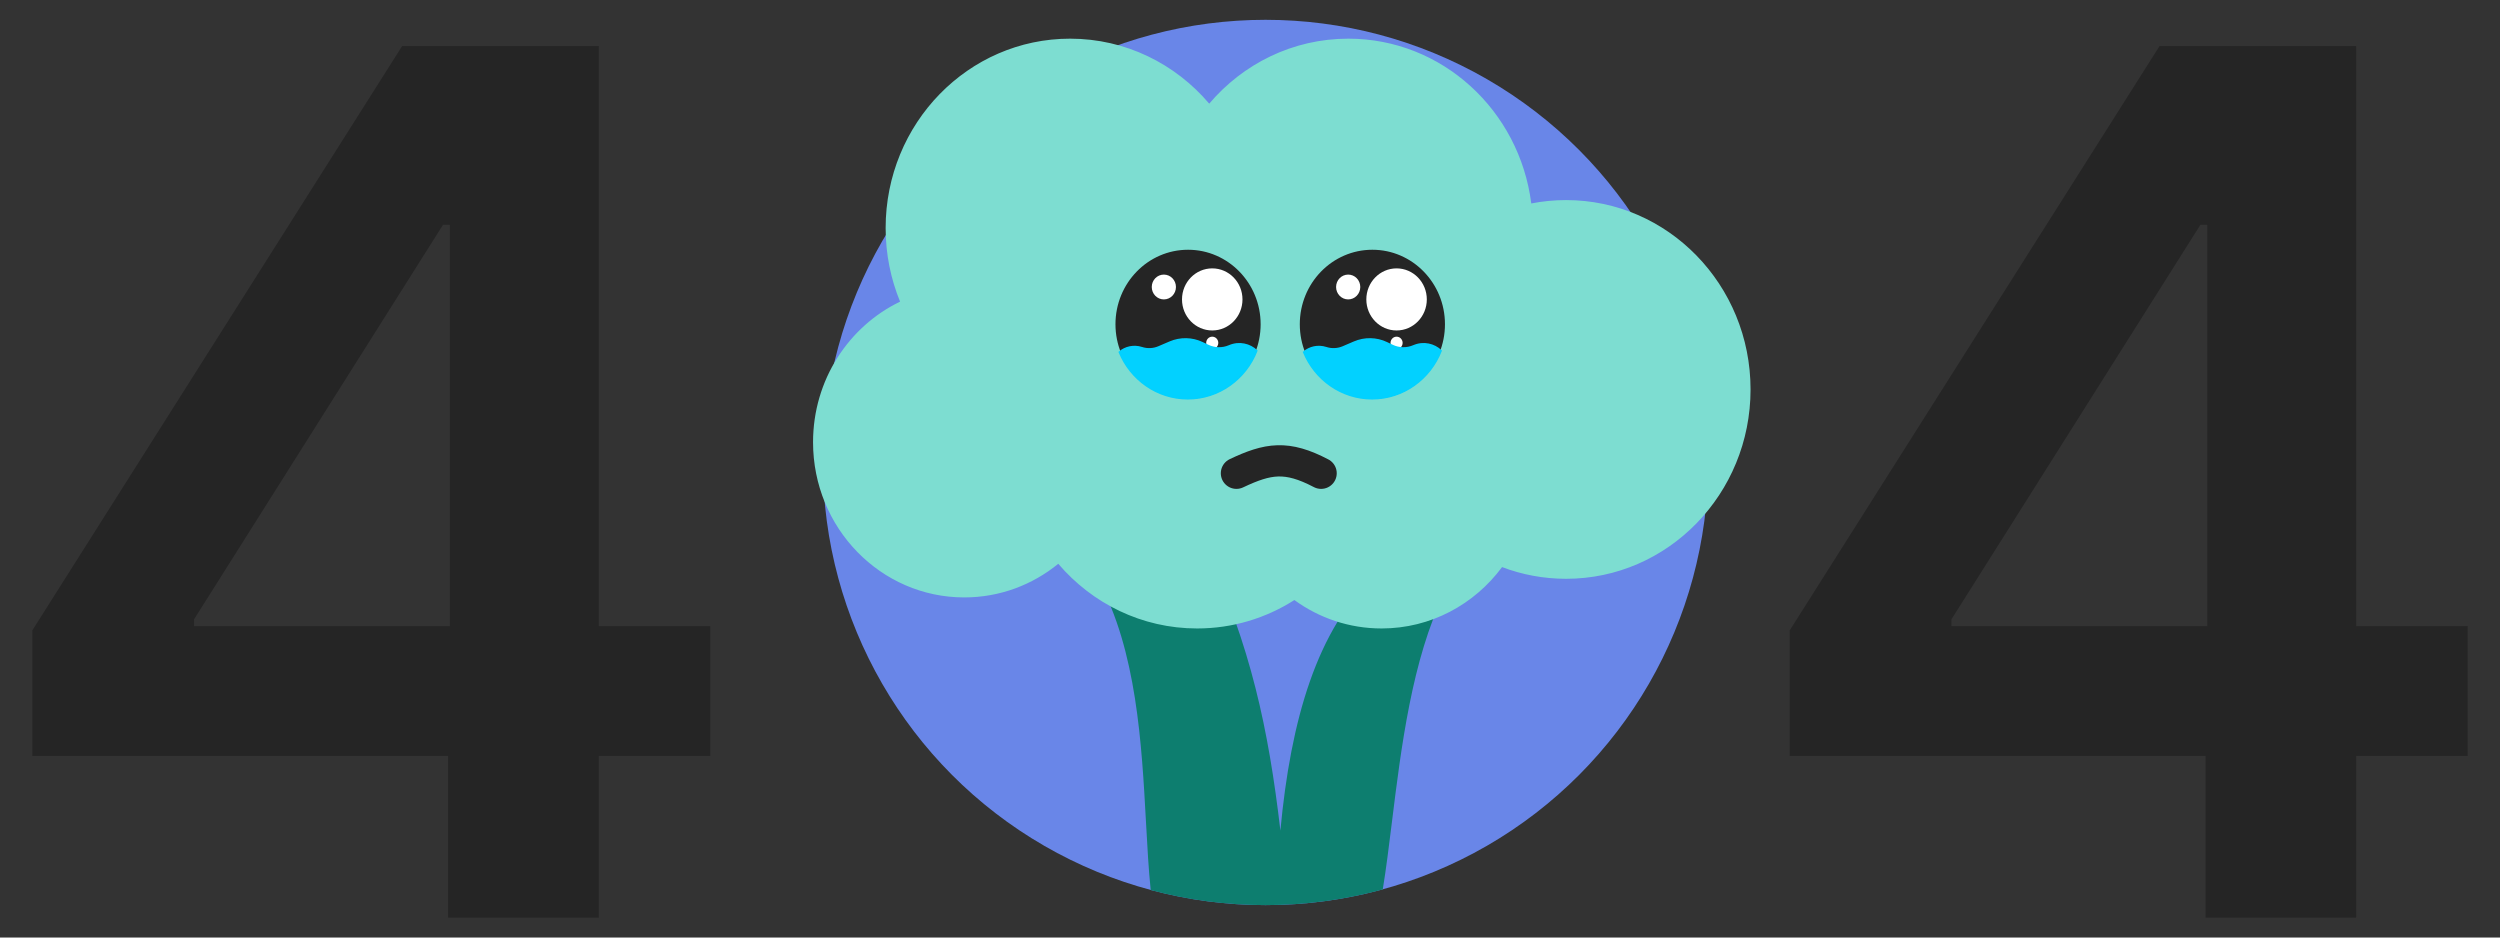 <?xml version="1.0" encoding="UTF-8" standalone="no"?>
<!-- Created with Keyshape -->
<svg xmlns="http://www.w3.org/2000/svg" shape-rendering="geometricPrecision" text-rendering="geometricPrecision" viewBox="0 0 800 300" style="white-space: pre;">
    <rect x="0" y="0" width="800" height="300" fill="#333333" stroke="none"/>
    <style>
@keyframes a0_t { 0% { transform: translate(30.968px,15.893px) scale(1,1) translate(-377.918px,-90.458px); } 5% { transform: translate(30.968px,15.893px) scale(1.05,1.05) translate(-377.918px,-90.458px); } 10% { transform: translate(30.968px,15.893px) scale(1,1) translate(-377.918px,-90.458px); } 100% { transform: translate(30.968px,15.893px) scale(1,1) translate(-377.918px,-90.458px); } }
@keyframes a1_t { 0% { transform: translate(15.484px,11.92px) scale(1,1) translate(-362.434px,-86.485px); } 5% { transform: translate(15.484px,11.92px) scale(1.05,1.05) translate(-362.434px,-86.485px); } 10% { transform: translate(15.484px,11.92px) scale(1,1) translate(-362.434px,-86.485px); } 100% { transform: translate(15.484px,11.92px) scale(1,1) translate(-362.434px,-86.485px); } }
@keyframes a2_t { 0% { transform: translate(30.968px,29.801px) scale(1,1) translate(-377.918px,-104.365px); } 5% { transform: translate(30.968px,29.801px) scale(1.1,1.1) translate(-377.918px,-104.365px); } 10% { transform: translate(30.968px,29.801px) scale(1,1) translate(-377.918px,-104.365px); } 100% { transform: translate(30.968px,29.801px) scale(1,1) translate(-377.918px,-104.365px); } }
@keyframes a3_d { 0% { d: path('M44.894,4.139C41.393,13.133,32.827,19.488,22.816,19.488C12.965,19.488,4.514,13.336,0.91,4.571C2.803,2.984,5.457,2.296,8.143,3.164C9.896,3.73,11.794,3.642,13.487,2.917L17.101,1.368C20.436,-0.062,24.225,0.015,27.5,1.578C30.774,3.141,29.321,2.447,29.321,2.447C31.445,3.461,33.902,3.508,36.063,2.578C39.289,1.189,42.663,2.041,44.894,4.139Z'); } 5% { d: path('M44.894,4.139C41.393,13.133,32.827,19.488,22.816,19.488C12.965,19.488,4.514,13.336,0.91,4.571C2.803,2.984,5.457,1.296,8.143,2.164C9.896,2.73,11.794,4.642,13.487,3.917L17.101,2.368C20.436,0.938,24.225,1.015,27.5,2.578C30.774,4.141,29.321,3.447,29.321,3.447C31.445,4.461,33.902,2.508,36.063,1.578C39.289,0.189,42.663,2.041,44.894,4.139Z'); } 10% { d: path('M44.894,4.139C41.393,13.133,32.827,19.488,22.816,19.488C12.965,19.488,4.514,13.336,0.91,4.571C2.803,2.984,5.457,2.296,8.143,3.164C9.896,3.73,11.794,3.642,13.487,2.917L17.101,1.368C20.436,-0.062,24.225,0.015,27.5,1.578C30.774,3.141,29.321,2.447,29.321,2.447C31.445,3.461,33.902,3.508,36.063,2.578C39.289,1.189,42.663,2.041,44.894,4.139Z'); } 100% { d: path('M44.894,4.139C41.393,13.133,32.827,19.488,22.816,19.488C12.965,19.488,4.514,13.336,0.91,4.571C2.803,2.984,5.457,2.296,8.143,3.164C9.896,3.73,11.794,3.642,13.487,2.917L17.101,1.368C20.436,-0.062,24.225,0.015,27.5,1.578C30.774,3.141,29.321,2.447,29.321,2.447C31.445,3.461,33.902,3.508,36.063,2.578C39.289,1.189,42.663,2.041,44.894,4.139Z'); } }
@keyframes a4_t { 0% { transform: translate(30.968px,15.893px) scale(1,1) translate(-377.918px,-90.458px); } 5% { transform: translate(30.968px,15.893px) scale(1.05,1.05) translate(-377.918px,-90.458px); } 10% { transform: translate(30.968px,15.893px) scale(1,1) translate(-377.918px,-90.458px); animation-timing-function: steps(1); } 10.05% { transform: translate(30.968px,15.893px) scale(1,1) translate(-377.918px,-90.458px); } 15% { transform: translate(30.968px,15.893px) scale(1.05,1.05) translate(-377.918px,-90.458px); } 20% { transform: translate(30.968px,15.893px) scale(1,1) translate(-377.918px,-90.458px); animation-timing-function: steps(1); } 20.05% { transform: translate(30.968px,15.893px) scale(1,1) translate(-377.918px,-90.458px); } 25% { transform: translate(30.968px,15.893px) scale(1.05,1.05) translate(-377.918px,-90.458px); } 30% { transform: translate(30.968px,15.893px) scale(1,1) translate(-377.918px,-90.458px); animation-timing-function: steps(1); } 30.05% { transform: translate(30.968px,15.893px) scale(1,1) translate(-377.918px,-90.458px); } 35% { transform: translate(30.968px,15.893px) scale(1.05,1.05) translate(-377.918px,-90.458px); } 40% { transform: translate(30.968px,15.893px) scale(1,1) translate(-377.918px,-90.458px); animation-timing-function: steps(1); } 40.05% { transform: translate(30.968px,15.893px) scale(1,1) translate(-377.918px,-90.458px); } 45% { transform: translate(30.968px,15.893px) scale(1.05,1.05) translate(-377.918px,-90.458px); } 50% { transform: translate(30.968px,15.893px) scale(1,1) translate(-377.918px,-90.458px); animation-timing-function: steps(1); } 50.05% { transform: translate(30.968px,15.893px) scale(1,1) translate(-377.918px,-90.458px); } 55% { transform: translate(30.968px,15.893px) scale(1.05,1.05) translate(-377.918px,-90.458px); } 60% { transform: translate(30.968px,15.893px) scale(1,1) translate(-377.918px,-90.458px); animation-timing-function: steps(1); } 60.05% { transform: translate(30.968px,15.893px) scale(1,1) translate(-377.918px,-90.458px); } 65% { transform: translate(30.968px,15.893px) scale(1.05,1.05) translate(-377.918px,-90.458px); } 70% { transform: translate(30.968px,15.893px) scale(1,1) translate(-377.918px,-90.458px); animation-timing-function: steps(1); } 70.05% { transform: translate(30.968px,15.893px) scale(1,1) translate(-377.918px,-90.458px); } 75% { transform: translate(30.968px,15.893px) scale(1.05,1.05) translate(-377.918px,-90.458px); } 80% { transform: translate(30.968px,15.893px) scale(1,1) translate(-377.918px,-90.458px); animation-timing-function: steps(1); } 80.05% { transform: translate(30.968px,15.893px) scale(1,1) translate(-377.918px,-90.458px); } 85% { transform: translate(30.968px,15.893px) scale(1.05,1.05) translate(-377.918px,-90.458px); } 90% { transform: translate(30.968px,15.893px) scale(1,1) translate(-377.918px,-90.458px); animation-timing-function: steps(1); } 90.05% { transform: translate(30.968px,15.893px) scale(1,1) translate(-377.918px,-90.458px); } 95% { transform: translate(30.968px,15.893px) scale(1.05,1.05) translate(-377.918px,-90.458px); } 100% { transform: translate(30.968px,15.893px) scale(1,1) translate(-377.918px,-90.458px); } }
@keyframes a5_t { 0% { transform: translate(15.484px,11.92px) scale(1,1) translate(-362.434px,-86.485px); } 5% { transform: translate(15.484px,11.92px) scale(1.05,1.05) translate(-362.434px,-86.485px); } 10% { transform: translate(15.484px,11.92px) scale(1,1) translate(-362.434px,-86.485px); animation-timing-function: steps(1); } 10.05% { transform: translate(15.484px,11.92px) scale(1,1) translate(-362.434px,-86.485px); } 15% { transform: translate(15.484px,11.92px) scale(1.05,1.05) translate(-362.434px,-86.485px); } 20% { transform: translate(15.484px,11.92px) scale(1,1) translate(-362.434px,-86.485px); animation-timing-function: steps(1); } 20.05% { transform: translate(15.484px,11.92px) scale(1,1) translate(-362.434px,-86.485px); } 25% { transform: translate(15.484px,11.92px) scale(1.05,1.05) translate(-362.434px,-86.485px); } 30% { transform: translate(15.484px,11.92px) scale(1,1) translate(-362.434px,-86.485px); animation-timing-function: steps(1); } 30.05% { transform: translate(15.484px,11.92px) scale(1,1) translate(-362.434px,-86.485px); } 35% { transform: translate(15.484px,11.92px) scale(1.05,1.05) translate(-362.434px,-86.485px); } 40% { transform: translate(15.484px,11.92px) scale(1,1) translate(-362.434px,-86.485px); animation-timing-function: steps(1); } 40.05% { transform: translate(15.484px,11.92px) scale(1,1) translate(-362.434px,-86.485px); } 45% { transform: translate(15.484px,11.92px) scale(1.05,1.05) translate(-362.434px,-86.485px); } 50% { transform: translate(15.484px,11.92px) scale(1,1) translate(-362.434px,-86.485px); animation-timing-function: steps(1); } 50.05% { transform: translate(15.484px,11.92px) scale(1,1) translate(-362.434px,-86.485px); } 55% { transform: translate(15.484px,11.92px) scale(1.05,1.05) translate(-362.434px,-86.485px); } 60% { transform: translate(15.484px,11.92px) scale(1,1) translate(-362.434px,-86.485px); animation-timing-function: steps(1); } 60.05% { transform: translate(15.484px,11.92px) scale(1,1) translate(-362.434px,-86.485px); } 65% { transform: translate(15.484px,11.92px) scale(1.05,1.05) translate(-362.434px,-86.485px); } 70% { transform: translate(15.484px,11.92px) scale(1,1) translate(-362.434px,-86.485px); animation-timing-function: steps(1); } 70.05% { transform: translate(15.484px,11.92px) scale(1,1) translate(-362.434px,-86.485px); } 75% { transform: translate(15.484px,11.92px) scale(1.05,1.05) translate(-362.434px,-86.485px); } 80% { transform: translate(15.484px,11.92px) scale(1,1) translate(-362.434px,-86.485px); animation-timing-function: steps(1); } 80.05% { transform: translate(15.484px,11.92px) scale(1,1) translate(-362.434px,-86.485px); } 85% { transform: translate(15.484px,11.92px) scale(1.05,1.05) translate(-362.434px,-86.485px); } 90% { transform: translate(15.484px,11.92px) scale(1,1) translate(-362.434px,-86.485px); animation-timing-function: steps(1); } 90.05% { transform: translate(15.484px,11.92px) scale(1,1) translate(-362.434px,-86.485px); } 95% { transform: translate(15.484px,11.92px) scale(1.05,1.05) translate(-362.434px,-86.485px); } 100% { transform: translate(15.484px,11.92px) scale(1,1) translate(-362.434px,-86.485px); } }
@keyframes a6_t { 0% { transform: translate(30.968px,29.801px) scale(1,1) translate(-377.918px,-104.365px); } 5% { transform: translate(30.968px,29.801px) scale(1.1,1.1) translate(-377.918px,-104.365px); } 10% { transform: translate(30.968px,29.801px) scale(1,1) translate(-377.918px,-104.365px); animation-timing-function: steps(1); } 10.05% { transform: translate(30.968px,29.801px) scale(1,1) translate(-377.918px,-104.365px); } 15% { transform: translate(30.968px,29.801px) scale(1.1,1.1) translate(-377.918px,-104.365px); } 20% { transform: translate(30.968px,29.801px) scale(1,1) translate(-377.918px,-104.365px); animation-timing-function: steps(1); } 20.05% { transform: translate(30.968px,29.801px) scale(1,1) translate(-377.918px,-104.365px); } 25% { transform: translate(30.968px,29.801px) scale(1.1,1.1) translate(-377.918px,-104.365px); } 30% { transform: translate(30.968px,29.801px) scale(1,1) translate(-377.918px,-104.365px); animation-timing-function: steps(1); } 30.05% { transform: translate(30.968px,29.801px) scale(1,1) translate(-377.918px,-104.365px); } 35% { transform: translate(30.968px,29.801px) scale(1.1,1.1) translate(-377.918px,-104.365px); } 40% { transform: translate(30.968px,29.801px) scale(1,1) translate(-377.918px,-104.365px); animation-timing-function: steps(1); } 40.05% { transform: translate(30.968px,29.801px) scale(1,1) translate(-377.918px,-104.365px); } 45% { transform: translate(30.968px,29.801px) scale(1.1,1.1) translate(-377.918px,-104.365px); } 50% { transform: translate(30.968px,29.801px) scale(1,1) translate(-377.918px,-104.365px); animation-timing-function: steps(1); } 50.05% { transform: translate(30.968px,29.801px) scale(1,1) translate(-377.918px,-104.365px); } 55% { transform: translate(30.968px,29.801px) scale(1.1,1.1) translate(-377.918px,-104.365px); } 60% { transform: translate(30.968px,29.801px) scale(1,1) translate(-377.918px,-104.365px); animation-timing-function: steps(1); } 60.05% { transform: translate(30.968px,29.801px) scale(1,1) translate(-377.918px,-104.365px); } 65% { transform: translate(30.968px,29.801px) scale(1.1,1.1) translate(-377.918px,-104.365px); } 70% { transform: translate(30.968px,29.801px) scale(1,1) translate(-377.918px,-104.365px); animation-timing-function: steps(1); } 70.05% { transform: translate(30.968px,29.801px) scale(1,1) translate(-377.918px,-104.365px); } 75% { transform: translate(30.968px,29.801px) scale(1.1,1.1) translate(-377.918px,-104.365px); } 80% { transform: translate(30.968px,29.801px) scale(1,1) translate(-377.918px,-104.365px); animation-timing-function: steps(1); } 80.05% { transform: translate(30.968px,29.801px) scale(1,1) translate(-377.918px,-104.365px); } 85% { transform: translate(30.968px,29.801px) scale(1.1,1.1) translate(-377.918px,-104.365px); } 90% { transform: translate(30.968px,29.801px) scale(1,1) translate(-377.918px,-104.365px); animation-timing-function: steps(1); } 90.05% { transform: translate(30.968px,29.801px) scale(1,1) translate(-377.918px,-104.365px); } 95% { transform: translate(30.968px,29.801px) scale(1.1,1.1) translate(-377.918px,-104.365px); } 100% { transform: translate(30.968px,29.801px) scale(1,1) translate(-377.918px,-104.365px); } }
@keyframes a7_d { 0% { d: path('M44.894,4.139C41.393,13.133,32.827,19.488,22.816,19.488C12.965,19.488,4.514,13.336,0.91,4.571C2.803,2.984,5.457,2.296,8.143,3.164C9.896,3.73,11.794,3.642,13.487,2.917L17.101,1.368C20.436,-0.062,24.225,0.015,27.5,1.578C30.774,3.141,29.321,2.447,29.321,2.447C31.445,3.461,33.902,3.508,36.063,2.578C39.289,1.189,42.663,2.041,44.894,4.139Z'); } 5% { d: path('M44.894,4.139C41.393,13.133,32.827,19.488,22.816,19.488C12.965,19.488,4.514,13.336,0.91,4.571C2.803,2.984,5.457,1.296,8.143,2.164C9.896,2.73,11.794,4.642,13.487,3.917L17.101,2.368C20.436,0.938,24.225,1.015,27.5,2.578C30.774,4.141,29.321,3.447,29.321,3.447C31.445,4.461,33.902,2.508,36.063,1.578C39.289,0.189,42.663,2.041,44.894,4.139Z'); } 10% { d: path('M44.894,4.139C41.393,13.133,32.827,19.488,22.816,19.488C12.965,19.488,4.514,13.336,0.91,4.571C2.803,2.984,5.457,2.296,8.143,3.164C9.896,3.73,11.794,3.642,13.487,2.917L17.101,1.368C20.436,-0.062,24.225,0.015,27.5,1.578C30.774,3.141,29.321,2.447,29.321,2.447C31.445,3.461,33.902,3.508,36.063,2.578C39.289,1.189,42.663,2.041,44.894,4.139Z'); } 10.05% { d: path('M44.894,4.139C41.393,13.133,32.827,19.488,22.816,19.488C12.965,19.488,4.514,13.336,0.91,4.571C2.803,2.984,5.457,2.296,8.143,3.164C9.896,3.73,11.794,3.642,13.487,2.917L17.101,1.368C20.436,-0.062,24.225,0.015,27.5,1.578C30.774,3.141,29.321,2.447,29.321,2.447C31.445,3.461,33.902,3.508,36.063,2.578C39.289,1.189,42.663,2.041,44.894,4.139Z'); } 15% { d: path('M44.894,4.139C41.393,13.133,32.827,19.488,22.816,19.488C12.965,19.488,4.514,13.336,0.91,4.571C2.803,2.984,5.457,1.296,8.143,2.164C9.896,2.73,11.794,4.642,13.487,3.917L17.101,2.368C20.436,0.938,24.225,1.015,27.5,2.578C30.774,4.141,29.321,3.447,29.321,3.447C31.445,4.461,33.902,2.508,36.063,1.578C39.289,0.189,42.663,2.041,44.894,4.139Z'); } 20% { d: path('M44.894,4.139C41.393,13.133,32.827,19.488,22.816,19.488C12.965,19.488,4.514,13.336,0.91,4.571C2.803,2.984,5.457,2.296,8.143,3.164C9.896,3.73,11.794,3.642,13.487,2.917L17.101,1.368C20.436,-0.062,24.225,0.015,27.5,1.578C30.774,3.141,29.321,2.447,29.321,2.447C31.445,3.461,33.902,3.508,36.063,2.578C39.289,1.189,42.663,2.041,44.894,4.139Z'); } 20.05% { d: path('M44.894,4.139C41.393,13.133,32.827,19.488,22.816,19.488C12.965,19.488,4.514,13.336,0.91,4.571C2.803,2.984,5.457,2.296,8.143,3.164C9.896,3.73,11.794,3.642,13.487,2.917L17.101,1.368C20.436,-0.062,24.225,0.015,27.5,1.578C30.774,3.141,29.321,2.447,29.321,2.447C31.445,3.461,33.902,3.508,36.063,2.578C39.289,1.189,42.663,2.041,44.894,4.139Z'); } 25% { d: path('M44.894,4.139C41.393,13.133,32.827,19.488,22.816,19.488C12.965,19.488,4.514,13.336,0.91,4.571C2.803,2.984,5.457,1.296,8.143,2.164C9.896,2.73,11.794,4.642,13.487,3.917L17.101,2.368C20.436,0.938,24.225,1.015,27.5,2.578C30.774,4.141,29.321,3.447,29.321,3.447C31.445,4.461,33.902,2.508,36.063,1.578C39.289,0.189,42.663,2.041,44.894,4.139Z'); } 30% { d: path('M44.894,4.139C41.393,13.133,32.827,19.488,22.816,19.488C12.965,19.488,4.514,13.336,0.91,4.571C2.803,2.984,5.457,2.296,8.143,3.164C9.896,3.73,11.794,3.642,13.487,2.917L17.101,1.368C20.436,-0.062,24.225,0.015,27.5,1.578C30.774,3.141,29.321,2.447,29.321,2.447C31.445,3.461,33.902,3.508,36.063,2.578C39.289,1.189,42.663,2.041,44.894,4.139Z'); } 30.05% { d: path('M44.894,4.139C41.393,13.133,32.827,19.488,22.816,19.488C12.965,19.488,4.514,13.336,0.91,4.571C2.803,2.984,5.457,2.296,8.143,3.164C9.896,3.73,11.794,3.642,13.487,2.917L17.101,1.368C20.436,-0.062,24.225,0.015,27.5,1.578C30.774,3.141,29.321,2.447,29.321,2.447C31.445,3.461,33.902,3.508,36.063,2.578C39.289,1.189,42.663,2.041,44.894,4.139Z'); } 35% { d: path('M44.894,4.139C41.393,13.133,32.827,19.488,22.816,19.488C12.965,19.488,4.514,13.336,0.91,4.571C2.803,2.984,5.457,1.296,8.143,2.164C9.896,2.73,11.794,4.642,13.487,3.917L17.101,2.368C20.436,0.938,24.225,1.015,27.5,2.578C30.774,4.141,29.321,3.447,29.321,3.447C31.445,4.461,33.902,2.508,36.063,1.578C39.289,0.189,42.663,2.041,44.894,4.139Z'); } 40% { d: path('M44.894,4.139C41.393,13.133,32.827,19.488,22.816,19.488C12.965,19.488,4.514,13.336,0.91,4.571C2.803,2.984,5.457,2.296,8.143,3.164C9.896,3.73,11.794,3.642,13.487,2.917L17.101,1.368C20.436,-0.062,24.225,0.015,27.5,1.578C30.774,3.141,29.321,2.447,29.321,2.447C31.445,3.461,33.902,3.508,36.063,2.578C39.289,1.189,42.663,2.041,44.894,4.139Z'); } 40.05% { d: path('M44.894,4.139C41.393,13.133,32.827,19.488,22.816,19.488C12.965,19.488,4.514,13.336,0.91,4.571C2.803,2.984,5.457,2.296,8.143,3.164C9.896,3.73,11.794,3.642,13.487,2.917L17.101,1.368C20.436,-0.062,24.225,0.015,27.5,1.578C30.774,3.141,29.321,2.447,29.321,2.447C31.445,3.461,33.902,3.508,36.063,2.578C39.289,1.189,42.663,2.041,44.894,4.139Z'); } 45% { d: path('M44.894,4.139C41.393,13.133,32.827,19.488,22.816,19.488C12.965,19.488,4.514,13.336,0.91,4.571C2.803,2.984,5.457,1.296,8.143,2.164C9.896,2.73,11.794,4.642,13.487,3.917L17.101,2.368C20.436,0.938,24.225,1.015,27.5,2.578C30.774,4.141,29.321,3.447,29.321,3.447C31.445,4.461,33.902,2.508,36.063,1.578C39.289,0.189,42.663,2.041,44.894,4.139Z'); } 50% { d: path('M44.894,4.139C41.393,13.133,32.827,19.488,22.816,19.488C12.965,19.488,4.514,13.336,0.91,4.571C2.803,2.984,5.457,2.296,8.143,3.164C9.896,3.73,11.794,3.642,13.487,2.917L17.101,1.368C20.436,-0.062,24.225,0.015,27.5,1.578C30.774,3.141,29.321,2.447,29.321,2.447C31.445,3.461,33.902,3.508,36.063,2.578C39.289,1.189,42.663,2.041,44.894,4.139Z'); } 50.05% { d: path('M44.894,4.139C41.393,13.133,32.827,19.488,22.816,19.488C12.965,19.488,4.514,13.336,0.91,4.571C2.803,2.984,5.457,2.296,8.143,3.164C9.896,3.73,11.794,3.642,13.487,2.917L17.101,1.368C20.436,-0.062,24.225,0.015,27.5,1.578C30.774,3.141,29.321,2.447,29.321,2.447C31.445,3.461,33.902,3.508,36.063,2.578C39.289,1.189,42.663,2.041,44.894,4.139Z'); } 55% { d: path('M44.894,4.139C41.393,13.133,32.827,19.488,22.816,19.488C12.965,19.488,4.514,13.336,0.91,4.571C2.803,2.984,5.457,1.296,8.143,2.164C9.896,2.73,11.794,4.642,13.487,3.917L17.101,2.368C20.436,0.938,24.225,1.015,27.5,2.578C30.774,4.141,29.321,3.447,29.321,3.447C31.445,4.461,33.902,2.508,36.063,1.578C39.289,0.189,42.663,2.041,44.894,4.139Z'); } 60% { d: path('M44.894,4.139C41.393,13.133,32.827,19.488,22.816,19.488C12.965,19.488,4.514,13.336,0.91,4.571C2.803,2.984,5.457,2.296,8.143,3.164C9.896,3.73,11.794,3.642,13.487,2.917L17.101,1.368C20.436,-0.062,24.225,0.015,27.5,1.578C30.774,3.141,29.321,2.447,29.321,2.447C31.445,3.461,33.902,3.508,36.063,2.578C39.289,1.189,42.663,2.041,44.894,4.139Z'); } 60.05% { d: path('M44.894,4.139C41.393,13.133,32.827,19.488,22.816,19.488C12.965,19.488,4.514,13.336,0.91,4.571C2.803,2.984,5.457,2.296,8.143,3.164C9.896,3.73,11.794,3.642,13.487,2.917L17.101,1.368C20.436,-0.062,24.225,0.015,27.5,1.578C30.774,3.141,29.321,2.447,29.321,2.447C31.445,3.461,33.902,3.508,36.063,2.578C39.289,1.189,42.663,2.041,44.894,4.139Z'); } 65% { d: path('M44.894,4.139C41.393,13.133,32.827,19.488,22.816,19.488C12.965,19.488,4.514,13.336,0.91,4.571C2.803,2.984,5.457,1.296,8.143,2.164C9.896,2.73,11.794,4.642,13.487,3.917L17.101,2.368C20.436,0.938,24.225,1.015,27.5,2.578C30.774,4.141,29.321,3.447,29.321,3.447C31.445,4.461,33.902,2.508,36.063,1.578C39.289,0.189,42.663,2.041,44.894,4.139Z'); } 70% { d: path('M44.894,4.139C41.393,13.133,32.827,19.488,22.816,19.488C12.965,19.488,4.514,13.336,0.91,4.571C2.803,2.984,5.457,2.296,8.143,3.164C9.896,3.73,11.794,3.642,13.487,2.917L17.101,1.368C20.436,-0.062,24.225,0.015,27.5,1.578C30.774,3.141,29.321,2.447,29.321,2.447C31.445,3.461,33.902,3.508,36.063,2.578C39.289,1.189,42.663,2.041,44.894,4.139Z'); } 70.05% { d: path('M44.894,4.139C41.393,13.133,32.827,19.488,22.816,19.488C12.965,19.488,4.514,13.336,0.91,4.571C2.803,2.984,5.457,2.296,8.143,3.164C9.896,3.73,11.794,3.642,13.487,2.917L17.101,1.368C20.436,-0.062,24.225,0.015,27.5,1.578C30.774,3.141,29.321,2.447,29.321,2.447C31.445,3.461,33.902,3.508,36.063,2.578C39.289,1.189,42.663,2.041,44.894,4.139Z'); } 75% { d: path('M44.894,4.139C41.393,13.133,32.827,19.488,22.816,19.488C12.965,19.488,4.514,13.336,0.91,4.571C2.803,2.984,5.457,1.296,8.143,2.164C9.896,2.73,11.794,4.642,13.487,3.917L17.101,2.368C20.436,0.938,24.225,1.015,27.5,2.578C30.774,4.141,29.321,3.447,29.321,3.447C31.445,4.461,33.902,2.508,36.063,1.578C39.289,0.189,42.663,2.041,44.894,4.139Z'); } 80% { d: path('M44.894,4.139C41.393,13.133,32.827,19.488,22.816,19.488C12.965,19.488,4.514,13.336,0.91,4.571C2.803,2.984,5.457,2.296,8.143,3.164C9.896,3.73,11.794,3.642,13.487,2.917L17.101,1.368C20.436,-0.062,24.225,0.015,27.5,1.578C30.774,3.141,29.321,2.447,29.321,2.447C31.445,3.461,33.902,3.508,36.063,2.578C39.289,1.189,42.663,2.041,44.894,4.139Z'); } 80.05% { d: path('M44.894,4.139C41.393,13.133,32.827,19.488,22.816,19.488C12.965,19.488,4.514,13.336,0.91,4.571C2.803,2.984,5.457,2.296,8.143,3.164C9.896,3.73,11.794,3.642,13.487,2.917L17.101,1.368C20.436,-0.062,24.225,0.015,27.5,1.578C30.774,3.141,29.321,2.447,29.321,2.447C31.445,3.461,33.902,3.508,36.063,2.578C39.289,1.189,42.663,2.041,44.894,4.139Z'); } 85% { d: path('M44.894,4.139C41.393,13.133,32.827,19.488,22.816,19.488C12.965,19.488,4.514,13.336,0.91,4.571C2.803,2.984,5.457,1.296,8.143,2.164C9.896,2.73,11.794,4.642,13.487,3.917L17.101,2.368C20.436,0.938,24.225,1.015,27.5,2.578C30.774,4.141,29.321,3.447,29.321,3.447C31.445,4.461,33.902,2.508,36.063,1.578C39.289,0.189,42.663,2.041,44.894,4.139Z'); } 90% { d: path('M44.894,4.139C41.393,13.133,32.827,19.488,22.816,19.488C12.965,19.488,4.514,13.336,0.91,4.571C2.803,2.984,5.457,2.296,8.143,3.164C9.896,3.73,11.794,3.642,13.487,2.917L17.101,1.368C20.436,-0.062,24.225,0.015,27.5,1.578C30.774,3.141,29.321,2.447,29.321,2.447C31.445,3.461,33.902,3.508,36.063,2.578C39.289,1.189,42.663,2.041,44.894,4.139Z'); } 90.05% { d: path('M44.894,4.139C41.393,13.133,32.827,19.488,22.816,19.488C12.965,19.488,4.514,13.336,0.91,4.571C2.803,2.984,5.457,2.296,8.143,3.164C9.896,3.73,11.794,3.642,13.487,2.917L17.101,1.368C20.436,-0.062,24.225,0.015,27.5,1.578C30.774,3.141,29.321,2.447,29.321,2.447C31.445,3.461,33.902,3.508,36.063,2.578C39.289,1.189,42.663,2.041,44.894,4.139Z'); } 95% { d: path('M44.894,4.139C41.393,13.133,32.827,19.488,22.816,19.488C12.965,19.488,4.514,13.336,0.91,4.571C2.803,2.984,5.457,1.296,8.143,2.164C9.896,2.73,11.794,4.642,13.487,3.917L17.101,2.368C20.436,0.938,24.225,1.015,27.5,2.578C30.774,4.141,29.321,3.447,29.321,3.447C31.445,4.461,33.902,2.508,36.063,1.578C39.289,0.189,42.663,2.041,44.894,4.139Z'); } 100% { d: path('M44.894,4.139C41.393,13.133,32.827,19.488,22.816,19.488C12.965,19.488,4.514,13.336,0.91,4.571C2.803,2.984,5.457,2.296,8.143,3.164C9.896,3.73,11.794,3.642,13.487,2.917L17.101,1.368C20.436,-0.062,24.225,0.015,27.5,1.578C30.774,3.141,29.321,2.447,29.321,2.447C31.445,3.461,33.902,3.508,36.063,2.578C39.289,1.189,42.663,2.041,44.894,4.139Z'); } }
@keyframes a8_t { 0% { transform: translate(30.968px,15.893px) scale(1,1) translate(-377.918px,-90.458px); } 5% { transform: translate(30.968px,15.893px) scale(1.05,1.05) translate(-377.918px,-90.458px); } 10% { transform: translate(30.968px,15.893px) scale(1,1) translate(-377.918px,-90.458px); animation-timing-function: steps(1); } 10.05% { transform: translate(30.968px,15.893px) scale(1,1) translate(-377.918px,-90.458px); } 15% { transform: translate(30.968px,15.893px) scale(1.05,1.05) translate(-377.918px,-90.458px); } 20% { transform: translate(30.968px,15.893px) scale(1,1) translate(-377.918px,-90.458px); animation-timing-function: steps(1); } 20.05% { transform: translate(30.968px,15.893px) scale(1,1) translate(-377.918px,-90.458px); } 25% { transform: translate(30.968px,15.893px) scale(1.05,1.05) translate(-377.918px,-90.458px); } 30% { transform: translate(30.968px,15.893px) scale(1,1) translate(-377.918px,-90.458px); animation-timing-function: steps(1); } 30.05% { transform: translate(30.968px,15.893px) scale(1,1) translate(-377.918px,-90.458px); } 35% { transform: translate(30.968px,15.893px) scale(1.05,1.05) translate(-377.918px,-90.458px); } 40% { transform: translate(30.968px,15.893px) scale(1,1) translate(-377.918px,-90.458px); animation-timing-function: steps(1); } 40.05% { transform: translate(30.968px,15.893px) scale(1,1) translate(-377.918px,-90.458px); } 45% { transform: translate(30.968px,15.893px) scale(1.05,1.05) translate(-377.918px,-90.458px); } 50% { transform: translate(30.968px,15.893px) scale(1,1) translate(-377.918px,-90.458px); animation-timing-function: steps(1); } 50.05% { transform: translate(30.968px,15.893px) scale(1,1) translate(-377.918px,-90.458px); } 55% { transform: translate(30.968px,15.893px) scale(1.05,1.05) translate(-377.918px,-90.458px); } 60% { transform: translate(30.968px,15.893px) scale(1,1) translate(-377.918px,-90.458px); animation-timing-function: steps(1); } 60.05% { transform: translate(30.968px,15.893px) scale(1,1) translate(-377.918px,-90.458px); } 65% { transform: translate(30.968px,15.893px) scale(1.05,1.05) translate(-377.918px,-90.458px); } 70% { transform: translate(30.968px,15.893px) scale(1,1) translate(-377.918px,-90.458px); animation-timing-function: steps(1); } 70.05% { transform: translate(30.968px,15.893px) scale(1,1) translate(-377.918px,-90.458px); } 75% { transform: translate(30.968px,15.893px) scale(1.05,1.05) translate(-377.918px,-90.458px); } 80% { transform: translate(30.968px,15.893px) scale(1,1) translate(-377.918px,-90.458px); animation-timing-function: steps(1); } 80.05% { transform: translate(30.968px,15.893px) scale(1,1) translate(-377.918px,-90.458px); } 85% { transform: translate(30.968px,15.893px) scale(1.05,1.05) translate(-377.918px,-90.458px); } 90% { transform: translate(30.968px,15.893px) scale(1,1) translate(-377.918px,-90.458px); animation-timing-function: steps(1); } 90.05% { transform: translate(30.968px,15.893px) scale(1,1) translate(-377.918px,-90.458px); } 95% { transform: translate(30.968px,15.893px) scale(1.05,1.05) translate(-377.918px,-90.458px); } 100% { transform: translate(30.968px,15.893px) scale(1,1) translate(-377.918px,-90.458px); } }
@keyframes a9_t { 0% { transform: translate(15.484px,11.92px) scale(1,1) translate(-362.434px,-86.485px); } 5% { transform: translate(15.484px,11.92px) scale(1.05,1.05) translate(-362.434px,-86.485px); } 10% { transform: translate(15.484px,11.92px) scale(1,1) translate(-362.434px,-86.485px); animation-timing-function: steps(1); } 10.05% { transform: translate(15.484px,11.92px) scale(1,1) translate(-362.434px,-86.485px); } 15% { transform: translate(15.484px,11.92px) scale(1.05,1.05) translate(-362.434px,-86.485px); } 20% { transform: translate(15.484px,11.92px) scale(1,1) translate(-362.434px,-86.485px); animation-timing-function: steps(1); } 20.05% { transform: translate(15.484px,11.92px) scale(1,1) translate(-362.434px,-86.485px); } 25% { transform: translate(15.484px,11.92px) scale(1.05,1.05) translate(-362.434px,-86.485px); } 30% { transform: translate(15.484px,11.92px) scale(1,1) translate(-362.434px,-86.485px); animation-timing-function: steps(1); } 30.05% { transform: translate(15.484px,11.92px) scale(1,1) translate(-362.434px,-86.485px); } 35% { transform: translate(15.484px,11.92px) scale(1.05,1.05) translate(-362.434px,-86.485px); } 40% { transform: translate(15.484px,11.92px) scale(1,1) translate(-362.434px,-86.485px); animation-timing-function: steps(1); } 40.05% { transform: translate(15.484px,11.92px) scale(1,1) translate(-362.434px,-86.485px); } 45% { transform: translate(15.484px,11.92px) scale(1.05,1.05) translate(-362.434px,-86.485px); } 50% { transform: translate(15.484px,11.92px) scale(1,1) translate(-362.434px,-86.485px); animation-timing-function: steps(1); } 50.05% { transform: translate(15.484px,11.92px) scale(1,1) translate(-362.434px,-86.485px); } 55% { transform: translate(15.484px,11.92px) scale(1.05,1.05) translate(-362.434px,-86.485px); } 60% { transform: translate(15.484px,11.92px) scale(1,1) translate(-362.434px,-86.485px); animation-timing-function: steps(1); } 60.05% { transform: translate(15.484px,11.92px) scale(1,1) translate(-362.434px,-86.485px); } 65% { transform: translate(15.484px,11.92px) scale(1.05,1.05) translate(-362.434px,-86.485px); } 70% { transform: translate(15.484px,11.92px) scale(1,1) translate(-362.434px,-86.485px); animation-timing-function: steps(1); } 70.05% { transform: translate(15.484px,11.92px) scale(1,1) translate(-362.434px,-86.485px); } 75% { transform: translate(15.484px,11.92px) scale(1.05,1.05) translate(-362.434px,-86.485px); } 80% { transform: translate(15.484px,11.92px) scale(1,1) translate(-362.434px,-86.485px); animation-timing-function: steps(1); } 80.05% { transform: translate(15.484px,11.92px) scale(1,1) translate(-362.434px,-86.485px); } 85% { transform: translate(15.484px,11.92px) scale(1.05,1.05) translate(-362.434px,-86.485px); } 90% { transform: translate(15.484px,11.92px) scale(1,1) translate(-362.434px,-86.485px); animation-timing-function: steps(1); } 90.05% { transform: translate(15.484px,11.92px) scale(1,1) translate(-362.434px,-86.485px); } 95% { transform: translate(15.484px,11.92px) scale(1.05,1.05) translate(-362.434px,-86.485px); } 100% { transform: translate(15.484px,11.92px) scale(1,1) translate(-362.434px,-86.485px); } }
@keyframes a10_t { 0% { transform: translate(30.968px,29.801px) scale(1,1) translate(-377.918px,-104.365px); } 5% { transform: translate(30.968px,29.801px) scale(1.1,1.1) translate(-377.918px,-104.365px); } 10% { transform: translate(30.968px,29.801px) scale(1,1) translate(-377.918px,-104.365px); animation-timing-function: steps(1); } 10.05% { transform: translate(30.968px,29.801px) scale(1,1) translate(-377.918px,-104.365px); } 15% { transform: translate(30.968px,29.801px) scale(1.1,1.1) translate(-377.918px,-104.365px); } 20% { transform: translate(30.968px,29.801px) scale(1,1) translate(-377.918px,-104.365px); animation-timing-function: steps(1); } 20.05% { transform: translate(30.968px,29.801px) scale(1,1) translate(-377.918px,-104.365px); } 25% { transform: translate(30.968px,29.801px) scale(1.1,1.1) translate(-377.918px,-104.365px); } 30% { transform: translate(30.968px,29.801px) scale(1,1) translate(-377.918px,-104.365px); animation-timing-function: steps(1); } 30.05% { transform: translate(30.968px,29.801px) scale(1,1) translate(-377.918px,-104.365px); } 35% { transform: translate(30.968px,29.801px) scale(1.1,1.1) translate(-377.918px,-104.365px); } 40% { transform: translate(30.968px,29.801px) scale(1,1) translate(-377.918px,-104.365px); animation-timing-function: steps(1); } 40.05% { transform: translate(30.968px,29.801px) scale(1,1) translate(-377.918px,-104.365px); } 45% { transform: translate(30.968px,29.801px) scale(1.1,1.1) translate(-377.918px,-104.365px); } 50% { transform: translate(30.968px,29.801px) scale(1,1) translate(-377.918px,-104.365px); animation-timing-function: steps(1); } 50.05% { transform: translate(30.968px,29.801px) scale(1,1) translate(-377.918px,-104.365px); } 55% { transform: translate(30.968px,29.801px) scale(1.1,1.1) translate(-377.918px,-104.365px); } 60% { transform: translate(30.968px,29.801px) scale(1,1) translate(-377.918px,-104.365px); animation-timing-function: steps(1); } 60.05% { transform: translate(30.968px,29.801px) scale(1,1) translate(-377.918px,-104.365px); } 65% { transform: translate(30.968px,29.801px) scale(1.1,1.1) translate(-377.918px,-104.365px); } 70% { transform: translate(30.968px,29.801px) scale(1,1) translate(-377.918px,-104.365px); animation-timing-function: steps(1); } 70.05% { transform: translate(30.968px,29.801px) scale(1,1) translate(-377.918px,-104.365px); } 75% { transform: translate(30.968px,29.801px) scale(1.1,1.1) translate(-377.918px,-104.365px); } 80% { transform: translate(30.968px,29.801px) scale(1,1) translate(-377.918px,-104.365px); animation-timing-function: steps(1); } 80.05% { transform: translate(30.968px,29.801px) scale(1,1) translate(-377.918px,-104.365px); } 85% { transform: translate(30.968px,29.801px) scale(1.1,1.1) translate(-377.918px,-104.365px); } 90% { transform: translate(30.968px,29.801px) scale(1,1) translate(-377.918px,-104.365px); animation-timing-function: steps(1); } 90.05% { transform: translate(30.968px,29.801px) scale(1,1) translate(-377.918px,-104.365px); } 95% { transform: translate(30.968px,29.801px) scale(1.1,1.1) translate(-377.918px,-104.365px); } 100% { transform: translate(30.968px,29.801px) scale(1,1) translate(-377.918px,-104.365px); } }
@keyframes a11_d { 0% { d: path('M44.894,4.139C41.393,13.133,32.827,19.488,22.816,19.488C12.965,19.488,4.514,13.336,0.91,4.571C2.803,2.984,5.457,2.296,8.143,3.164C9.896,3.73,11.794,3.642,13.487,2.917L17.101,1.368C20.436,-0.062,24.225,0.015,27.5,1.578C30.774,3.141,29.321,2.447,29.321,2.447C31.445,3.461,33.902,3.508,36.063,2.578C39.289,1.189,42.663,2.041,44.894,4.139Z'); } 5% { d: path('M44.894,4.139C41.393,13.133,32.827,19.488,22.816,19.488C12.965,19.488,4.514,13.336,0.91,4.571C2.803,2.984,5.457,1.296,8.143,2.164C9.896,2.73,11.794,4.642,13.487,3.917L17.101,2.368C20.436,0.938,24.225,1.015,27.5,2.578C30.774,4.141,29.321,3.447,29.321,3.447C31.445,4.461,33.902,2.508,36.063,1.578C39.289,0.189,42.663,2.041,44.894,4.139Z'); } 10% { d: path('M44.894,4.139C41.393,13.133,32.827,19.488,22.816,19.488C12.965,19.488,4.514,13.336,0.91,4.571C2.803,2.984,5.457,2.296,8.143,3.164C9.896,3.73,11.794,3.642,13.487,2.917L17.101,1.368C20.436,-0.062,24.225,0.015,27.5,1.578C30.774,3.141,29.321,2.447,29.321,2.447C31.445,3.461,33.902,3.508,36.063,2.578C39.289,1.189,42.663,2.041,44.894,4.139Z'); } 10.05% { d: path('M44.894,4.139C41.393,13.133,32.827,19.488,22.816,19.488C12.965,19.488,4.514,13.336,0.91,4.571C2.803,2.984,5.457,2.296,8.143,3.164C9.896,3.73,11.794,3.642,13.487,2.917L17.101,1.368C20.436,-0.062,24.225,0.015,27.5,1.578C30.774,3.141,29.321,2.447,29.321,2.447C31.445,3.461,33.902,3.508,36.063,2.578C39.289,1.189,42.663,2.041,44.894,4.139Z'); } 15% { d: path('M44.894,4.139C41.393,13.133,32.827,19.488,22.816,19.488C12.965,19.488,4.514,13.336,0.91,4.571C2.803,2.984,5.457,1.296,8.143,2.164C9.896,2.73,11.794,4.642,13.487,3.917L17.101,2.368C20.436,0.938,24.225,1.015,27.5,2.578C30.774,4.141,29.321,3.447,29.321,3.447C31.445,4.461,33.902,2.508,36.063,1.578C39.289,0.189,42.663,2.041,44.894,4.139Z'); } 20% { d: path('M44.894,4.139C41.393,13.133,32.827,19.488,22.816,19.488C12.965,19.488,4.514,13.336,0.91,4.571C2.803,2.984,5.457,2.296,8.143,3.164C9.896,3.73,11.794,3.642,13.487,2.917L17.101,1.368C20.436,-0.062,24.225,0.015,27.5,1.578C30.774,3.141,29.321,2.447,29.321,2.447C31.445,3.461,33.902,3.508,36.063,2.578C39.289,1.189,42.663,2.041,44.894,4.139Z'); } 20.05% { d: path('M44.894,4.139C41.393,13.133,32.827,19.488,22.816,19.488C12.965,19.488,4.514,13.336,0.91,4.571C2.803,2.984,5.457,2.296,8.143,3.164C9.896,3.73,11.794,3.642,13.487,2.917L17.101,1.368C20.436,-0.062,24.225,0.015,27.5,1.578C30.774,3.141,29.321,2.447,29.321,2.447C31.445,3.461,33.902,3.508,36.063,2.578C39.289,1.189,42.663,2.041,44.894,4.139Z'); } 25% { d: path('M44.894,4.139C41.393,13.133,32.827,19.488,22.816,19.488C12.965,19.488,4.514,13.336,0.91,4.571C2.803,2.984,5.457,1.296,8.143,2.164C9.896,2.73,11.794,4.642,13.487,3.917L17.101,2.368C20.436,0.938,24.225,1.015,27.5,2.578C30.774,4.141,29.321,3.447,29.321,3.447C31.445,4.461,33.902,2.508,36.063,1.578C39.289,0.189,42.663,2.041,44.894,4.139Z'); } 30% { d: path('M44.894,4.139C41.393,13.133,32.827,19.488,22.816,19.488C12.965,19.488,4.514,13.336,0.91,4.571C2.803,2.984,5.457,2.296,8.143,3.164C9.896,3.73,11.794,3.642,13.487,2.917L17.101,1.368C20.436,-0.062,24.225,0.015,27.5,1.578C30.774,3.141,29.321,2.447,29.321,2.447C31.445,3.461,33.902,3.508,36.063,2.578C39.289,1.189,42.663,2.041,44.894,4.139Z'); } 30.05% { d: path('M44.894,4.139C41.393,13.133,32.827,19.488,22.816,19.488C12.965,19.488,4.514,13.336,0.91,4.571C2.803,2.984,5.457,2.296,8.143,3.164C9.896,3.73,11.794,3.642,13.487,2.917L17.101,1.368C20.436,-0.062,24.225,0.015,27.5,1.578C30.774,3.141,29.321,2.447,29.321,2.447C31.445,3.461,33.902,3.508,36.063,2.578C39.289,1.189,42.663,2.041,44.894,4.139Z'); } 35% { d: path('M44.894,4.139C41.393,13.133,32.827,19.488,22.816,19.488C12.965,19.488,4.514,13.336,0.91,4.571C2.803,2.984,5.457,1.296,8.143,2.164C9.896,2.73,11.794,4.642,13.487,3.917L17.101,2.368C20.436,0.938,24.225,1.015,27.5,2.578C30.774,4.141,29.321,3.447,29.321,3.447C31.445,4.461,33.902,2.508,36.063,1.578C39.289,0.189,42.663,2.041,44.894,4.139Z'); } 40% { d: path('M44.894,4.139C41.393,13.133,32.827,19.488,22.816,19.488C12.965,19.488,4.514,13.336,0.91,4.571C2.803,2.984,5.457,2.296,8.143,3.164C9.896,3.73,11.794,3.642,13.487,2.917L17.101,1.368C20.436,-0.062,24.225,0.015,27.5,1.578C30.774,3.141,29.321,2.447,29.321,2.447C31.445,3.461,33.902,3.508,36.063,2.578C39.289,1.189,42.663,2.041,44.894,4.139Z'); } 40.05% { d: path('M44.894,4.139C41.393,13.133,32.827,19.488,22.816,19.488C12.965,19.488,4.514,13.336,0.91,4.571C2.803,2.984,5.457,2.296,8.143,3.164C9.896,3.73,11.794,3.642,13.487,2.917L17.101,1.368C20.436,-0.062,24.225,0.015,27.5,1.578C30.774,3.141,29.321,2.447,29.321,2.447C31.445,3.461,33.902,3.508,36.063,2.578C39.289,1.189,42.663,2.041,44.894,4.139Z'); } 45% { d: path('M44.894,4.139C41.393,13.133,32.827,19.488,22.816,19.488C12.965,19.488,4.514,13.336,0.91,4.571C2.803,2.984,5.457,1.296,8.143,2.164C9.896,2.73,11.794,4.642,13.487,3.917L17.101,2.368C20.436,0.938,24.225,1.015,27.5,2.578C30.774,4.141,29.321,3.447,29.321,3.447C31.445,4.461,33.902,2.508,36.063,1.578C39.289,0.189,42.663,2.041,44.894,4.139Z'); } 50% { d: path('M44.894,4.139C41.393,13.133,32.827,19.488,22.816,19.488C12.965,19.488,4.514,13.336,0.91,4.571C2.803,2.984,5.457,2.296,8.143,3.164C9.896,3.73,11.794,3.642,13.487,2.917L17.101,1.368C20.436,-0.062,24.225,0.015,27.5,1.578C30.774,3.141,29.321,2.447,29.321,2.447C31.445,3.461,33.902,3.508,36.063,2.578C39.289,1.189,42.663,2.041,44.894,4.139Z'); } 50.05% { d: path('M44.894,4.139C41.393,13.133,32.827,19.488,22.816,19.488C12.965,19.488,4.514,13.336,0.91,4.571C2.803,2.984,5.457,2.296,8.143,3.164C9.896,3.73,11.794,3.642,13.487,2.917L17.101,1.368C20.436,-0.062,24.225,0.015,27.5,1.578C30.774,3.141,29.321,2.447,29.321,2.447C31.445,3.461,33.902,3.508,36.063,2.578C39.289,1.189,42.663,2.041,44.894,4.139Z'); } 55% { d: path('M44.894,4.139C41.393,13.133,32.827,19.488,22.816,19.488C12.965,19.488,4.514,13.336,0.91,4.571C2.803,2.984,5.457,1.296,8.143,2.164C9.896,2.73,11.794,4.642,13.487,3.917L17.101,2.368C20.436,0.938,24.225,1.015,27.5,2.578C30.774,4.141,29.321,3.447,29.321,3.447C31.445,4.461,33.902,2.508,36.063,1.578C39.289,0.189,42.663,2.041,44.894,4.139Z'); } 60% { d: path('M44.894,4.139C41.393,13.133,32.827,19.488,22.816,19.488C12.965,19.488,4.514,13.336,0.91,4.571C2.803,2.984,5.457,2.296,8.143,3.164C9.896,3.73,11.794,3.642,13.487,2.917L17.101,1.368C20.436,-0.062,24.225,0.015,27.5,1.578C30.774,3.141,29.321,2.447,29.321,2.447C31.445,3.461,33.902,3.508,36.063,2.578C39.289,1.189,42.663,2.041,44.894,4.139Z'); } 60.05% { d: path('M44.894,4.139C41.393,13.133,32.827,19.488,22.816,19.488C12.965,19.488,4.514,13.336,0.91,4.571C2.803,2.984,5.457,2.296,8.143,3.164C9.896,3.73,11.794,3.642,13.487,2.917L17.101,1.368C20.436,-0.062,24.225,0.015,27.5,1.578C30.774,3.141,29.321,2.447,29.321,2.447C31.445,3.461,33.902,3.508,36.063,2.578C39.289,1.189,42.663,2.041,44.894,4.139Z'); } 65% { d: path('M44.894,4.139C41.393,13.133,32.827,19.488,22.816,19.488C12.965,19.488,4.514,13.336,0.91,4.571C2.803,2.984,5.457,1.296,8.143,2.164C9.896,2.73,11.794,4.642,13.487,3.917L17.101,2.368C20.436,0.938,24.225,1.015,27.5,2.578C30.774,4.141,29.321,3.447,29.321,3.447C31.445,4.461,33.902,2.508,36.063,1.578C39.289,0.189,42.663,2.041,44.894,4.139Z'); } 70% { d: path('M44.894,4.139C41.393,13.133,32.827,19.488,22.816,19.488C12.965,19.488,4.514,13.336,0.91,4.571C2.803,2.984,5.457,2.296,8.143,3.164C9.896,3.73,11.794,3.642,13.487,2.917L17.101,1.368C20.436,-0.062,24.225,0.015,27.5,1.578C30.774,3.141,29.321,2.447,29.321,2.447C31.445,3.461,33.902,3.508,36.063,2.578C39.289,1.189,42.663,2.041,44.894,4.139Z'); } 70.05% { d: path('M44.894,4.139C41.393,13.133,32.827,19.488,22.816,19.488C12.965,19.488,4.514,13.336,0.91,4.571C2.803,2.984,5.457,2.296,8.143,3.164C9.896,3.73,11.794,3.642,13.487,2.917L17.101,1.368C20.436,-0.062,24.225,0.015,27.5,1.578C30.774,3.141,29.321,2.447,29.321,2.447C31.445,3.461,33.902,3.508,36.063,2.578C39.289,1.189,42.663,2.041,44.894,4.139Z'); } 75% { d: path('M44.894,4.139C41.393,13.133,32.827,19.488,22.816,19.488C12.965,19.488,4.514,13.336,0.91,4.571C2.803,2.984,5.457,1.296,8.143,2.164C9.896,2.73,11.794,4.642,13.487,3.917L17.101,2.368C20.436,0.938,24.225,1.015,27.5,2.578C30.774,4.141,29.321,3.447,29.321,3.447C31.445,4.461,33.902,2.508,36.063,1.578C39.289,0.189,42.663,2.041,44.894,4.139Z'); } 80% { d: path('M44.894,4.139C41.393,13.133,32.827,19.488,22.816,19.488C12.965,19.488,4.514,13.336,0.91,4.571C2.803,2.984,5.457,2.296,8.143,3.164C9.896,3.73,11.794,3.642,13.487,2.917L17.101,1.368C20.436,-0.062,24.225,0.015,27.5,1.578C30.774,3.141,29.321,2.447,29.321,2.447C31.445,3.461,33.902,3.508,36.063,2.578C39.289,1.189,42.663,2.041,44.894,4.139Z'); } 80.05% { d: path('M44.894,4.139C41.393,13.133,32.827,19.488,22.816,19.488C12.965,19.488,4.514,13.336,0.91,4.571C2.803,2.984,5.457,2.296,8.143,3.164C9.896,3.73,11.794,3.642,13.487,2.917L17.101,1.368C20.436,-0.062,24.225,0.015,27.5,1.578C30.774,3.141,29.321,2.447,29.321,2.447C31.445,3.461,33.902,3.508,36.063,2.578C39.289,1.189,42.663,2.041,44.894,4.139Z'); } 85% { d: path('M44.894,4.139C41.393,13.133,32.827,19.488,22.816,19.488C12.965,19.488,4.514,13.336,0.91,4.571C2.803,2.984,5.457,1.296,8.143,2.164C9.896,2.73,11.794,4.642,13.487,3.917L17.101,2.368C20.436,0.938,24.225,1.015,27.5,2.578C30.774,4.141,29.321,3.447,29.321,3.447C31.445,4.461,33.902,2.508,36.063,1.578C39.289,0.189,42.663,2.041,44.894,4.139Z'); } 90% { d: path('M44.894,4.139C41.393,13.133,32.827,19.488,22.816,19.488C12.965,19.488,4.514,13.336,0.91,4.571C2.803,2.984,5.457,2.296,8.143,3.164C9.896,3.73,11.794,3.642,13.487,2.917L17.101,1.368C20.436,-0.062,24.225,0.015,27.5,1.578C30.774,3.141,29.321,2.447,29.321,2.447C31.445,3.461,33.902,3.508,36.063,2.578C39.289,1.189,42.663,2.041,44.894,4.139Z'); } 90.05% { d: path('M44.894,4.139C41.393,13.133,32.827,19.488,22.816,19.488C12.965,19.488,4.514,13.336,0.91,4.571C2.803,2.984,5.457,2.296,8.143,3.164C9.896,3.73,11.794,3.642,13.487,2.917L17.101,1.368C20.436,-0.062,24.225,0.015,27.5,1.578C30.774,3.141,29.321,2.447,29.321,2.447C31.445,3.461,33.902,3.508,36.063,2.578C39.289,1.189,42.663,2.041,44.894,4.139Z'); } 95% { d: path('M44.894,4.139C41.393,13.133,32.827,19.488,22.816,19.488C12.965,19.488,4.514,13.336,0.91,4.571C2.803,2.984,5.457,1.296,8.143,2.164C9.896,2.73,11.794,4.642,13.487,3.917L17.101,2.368C20.436,0.938,24.225,1.015,27.5,2.578C30.774,4.141,29.321,3.447,29.321,3.447C31.445,4.461,33.902,2.508,36.063,1.578C39.289,0.189,42.663,2.041,44.894,4.139Z'); } 100% { d: path('M44.894,4.139C41.393,13.133,32.827,19.488,22.816,19.488C12.965,19.488,4.514,13.336,0.91,4.571C2.803,2.984,5.457,2.296,8.143,3.164C9.896,3.73,11.794,3.642,13.487,2.917L17.101,1.368C20.436,-0.062,24.225,0.015,27.5,1.578C30.774,3.141,29.321,2.447,29.321,2.447C31.445,3.461,33.902,3.508,36.063,2.578C39.289,1.189,42.663,2.041,44.894,4.139Z'); } }
@keyframes mund_d { 0% { d: path('M385.66,146.085C395.821,141.279,401.749,140.318,412.757,146.085'); animation-timing-function: cubic-bezier(0.455,0.03,0.515,0.955); } 5% { d: path('M385.66,146.085C396.5,141.643,402.5,141.643,412.757,146.085'); animation-timing-function: cubic-bezier(0.455,0.03,0.515,0.955); } 10% { d: path('M385.66,146.085C395.821,141.279,401.749,140.318,412.757,146.085'); } 10.05% { d: path('M385.66,146.085C395.821,141.279,401.749,140.318,412.757,146.085'); animation-timing-function: cubic-bezier(0.455,0.03,0.515,0.955); } 15% { d: path('M385.66,146.085C396.5,141.643,402.5,141.643,412.757,146.085'); animation-timing-function: cubic-bezier(0.455,0.03,0.515,0.955); } 20% { d: path('M385.66,146.085C395.821,141.279,401.749,140.318,412.757,146.085'); } 20.05% { d: path('M385.66,146.085C395.821,141.279,401.749,140.318,412.757,146.085'); animation-timing-function: cubic-bezier(0.455,0.03,0.515,0.955); } 25% { d: path('M385.66,146.085C396.5,141.643,402.5,141.643,412.757,146.085'); animation-timing-function: cubic-bezier(0.455,0.03,0.515,0.955); } 30% { d: path('M385.66,146.085C395.821,141.279,401.749,140.318,412.757,146.085'); } 30.05% { d: path('M385.66,146.085C395.821,141.279,401.749,140.318,412.757,146.085'); animation-timing-function: cubic-bezier(0.455,0.03,0.515,0.955); } 35% { d: path('M385.66,146.085C396.5,141.643,402.5,141.643,412.757,146.085'); animation-timing-function: cubic-bezier(0.455,0.03,0.515,0.955); } 40% { d: path('M385.66,146.085C395.821,141.279,401.749,140.318,412.757,146.085'); } 40.05% { d: path('M385.66,146.085C395.821,141.279,401.749,140.318,412.757,146.085'); animation-timing-function: cubic-bezier(0.455,0.03,0.515,0.955); } 45% { d: path('M385.66,146.085C396.5,141.643,402.5,141.643,412.757,146.085'); animation-timing-function: cubic-bezier(0.455,0.03,0.515,0.955); } 50% { d: path('M385.66,146.085C395.821,141.279,401.749,140.318,412.757,146.085'); } 50.05% { d: path('M385.66,146.085C395.821,141.279,401.749,140.318,412.757,146.085'); animation-timing-function: cubic-bezier(0.455,0.03,0.515,0.955); } 55% { d: path('M385.66,146.085C396.5,141.643,402.5,141.643,412.757,146.085'); animation-timing-function: cubic-bezier(0.455,0.03,0.515,0.955); } 60% { d: path('M385.66,146.085C395.821,141.279,401.749,140.318,412.757,146.085'); } 60.05% { d: path('M385.66,146.085C395.821,141.279,401.749,140.318,412.757,146.085'); animation-timing-function: cubic-bezier(0.455,0.03,0.515,0.955); } 65% { d: path('M385.66,146.085C396.5,141.643,402.5,141.643,412.757,146.085'); animation-timing-function: cubic-bezier(0.455,0.03,0.515,0.955); } 70% { d: path('M385.66,146.085C395.821,141.279,401.749,140.318,412.757,146.085'); } 70.05% { d: path('M385.66,146.085C395.821,141.279,401.749,140.318,412.757,146.085'); animation-timing-function: cubic-bezier(0.455,0.03,0.515,0.955); } 75% { d: path('M385.66,146.085C396.5,141.643,402.5,141.643,412.757,146.085'); animation-timing-function: cubic-bezier(0.455,0.03,0.515,0.955); } 80% { d: path('M385.66,146.085C395.821,141.279,401.749,140.318,412.757,146.085'); } 80.05% { d: path('M385.66,146.085C395.821,141.279,401.749,140.318,412.757,146.085'); animation-timing-function: cubic-bezier(0.455,0.03,0.515,0.955); } 85% { d: path('M385.66,146.085C396.5,141.643,402.5,141.643,412.757,146.085'); animation-timing-function: cubic-bezier(0.455,0.03,0.515,0.955); } 90% { d: path('M385.66,146.085C395.821,141.279,401.749,140.318,412.757,146.085'); } 90.05% { d: path('M385.66,146.085C395.821,141.279,401.749,140.318,412.757,146.085'); animation-timing-function: cubic-bezier(0.455,0.03,0.515,0.955); } 95% { d: path('M385.66,146.085C396.5,141.643,402.5,141.643,412.757,146.085'); animation-timing-function: cubic-bezier(0.455,0.03,0.515,0.955); } 100% { d: path('M385.66,146.085C395.821,141.279,401.749,140.318,412.757,146.085'); } }
@keyframes tear_t { 0% { transform: translate(372.631px,109.846px); } 25% { transform: translate(372.631px,122.793px); animation-timing-function: cubic-bezier(0.25,0.46,0.45,0.94); } 45% { transform: translate(372.631px,184.87px); animation-timing-function: cubic-bezier(0.25,0.46,0.45,0.94); } 70% { transform: translate(372.631px,197.379px); animation-timing-function: cubic-bezier(0.55,0.085,0.68,0.53); } 80% { transform: translate(372.631px,303.379px); } 100% { transform: translate(372.631px,303.379px); } }
@keyframes tear_o { 0% { opacity: 1; } 75% { opacity: 1; } 80% { opacity: 0; } 100% { opacity: 0; } }
    </style>
    <defs>
        <symbol id="Symbol-1" preserveAspectRatio="none" width="46.452" height="47.681" viewBox="0 0 46.452 47.681" overflow="visible">
            <path d="M370.176,122.245C383.003,122.245,393.402,111.571,393.402,98.405C393.402,85.238,383.003,74.564,370.176,74.564C357.349,74.564,346.95,85.238,346.95,98.405C346.95,111.571,357.349,122.245,370.176,122.245Z" fill="#252525" transform="translate(23.226,23.84) translate(-370.176,-98.405)"/>
            <path d="M377.918,100.391C383.263,100.391,387.595,95.944,387.595,90.458C387.595,84.972,383.263,80.524,377.918,80.524C372.573,80.524,368.241,84.972,368.241,90.458C368.241,95.944,372.573,100.391,377.918,100.391Z" fill="white" transform="translate(30.968,15.893) translate(-377.918,-90.458)" style="animation: 2s linear infinite both a0_t;"/>
            <path d="M362.434,90.458C364.572,90.458,366.305,88.679,366.305,86.485C366.305,84.29,364.572,82.511,362.434,82.511C360.296,82.511,358.563,84.29,358.563,86.485C358.563,88.679,360.296,90.458,362.434,90.458Z" fill="white" transform="translate(15.484,11.92) translate(-362.434,-86.485)" style="animation: 2s linear infinite both a1_t;"/>
            <path d="M377.918,106.352C378.987,106.352,379.854,105.462,379.854,104.365C379.854,103.268,378.987,102.378,377.918,102.378C376.849,102.378,375.983,103.268,375.983,104.365C375.983,105.462,376.849,106.352,377.918,106.352Z" fill="white" transform="translate(30.968,29.801) translate(-377.918,-104.365)" style="animation: 2s linear infinite both a2_t;"/>
            <path d="M44.894,4.139C41.393,13.133,32.827,19.488,22.816,19.488C12.965,19.488,4.514,13.336,0.91,4.571C2.803,2.984,5.457,2.296,8.143,3.164C9.896,3.73,11.794,3.642,13.487,2.917L17.101,1.368C20.436,-0.062,24.225,0.015,27.5,1.578C30.774,3.141,29.321,2.447,29.321,2.447C31.445,3.461,33.902,3.508,36.063,2.578C39.289,1.189,42.663,2.041,44.894,4.139Z" fill="#02d1ff" stroke="#02d1ff" stroke-width="0.5" transform="translate(22.726,38.328) translate(-22.402,-10.136)" style="animation: 2s linear infinite both a3_d;"/>
        </symbol>
    </defs>
    <ellipse fill="#6986E8" rx="141.648" ry="141.648" transform="translate(404.983,147.989)"/>
    <path fill-rule="evenodd" clip-rule="evenodd" d="M358.227,279.465C357.55,272.979,357.151,265.671,356.727,257.907L356.727,257.907C355.351,232.693,353.712,202.665,341.439,180.322C315.689,133.44,375.941,170.612,375.941,170.612C390.178,201.154,395.919,227.846,399.726,260.424C403.012,224.934,411.517,195.806,430.093,178.645C456.138,154.584,452.171,184.513,452.171,184.513C441.855,205.637,438.37,233.816,435.414,257.713L435.413,257.721C434.453,265.483,433.549,272.793,432.485,279.263C420.54,282.534,407.965,284.28,394.983,284.28C382.27,284.28,369.949,282.606,358.227,279.465Z" fill="#0D7E6F" transform="translate(403.712,225.812) translate(-393.712,-220.456)"/>
    <path fill-rule="evenodd" clip-rule="evenodd" d="M404.198,186.66C412.085,192.388,421.715,195.753,432.111,195.753C447.843,195.753,461.821,188.047,470.659,176.112C477.04,178.535,483.941,179.859,491.144,179.859C523.746,179.859,550.176,152.73,550.176,119.265C550.176,85.8,523.746,58.671,491.144,58.671C487.336,58.671,483.613,59.041,480.006,59.748C476.25,29.997,451.473,7.016,421.466,7.016C403.703,7.016,387.772,15.07,376.95,27.813C366.128,15.07,350.197,7.016,332.434,7.016C299.831,7.016,273.402,34.145,273.402,67.611C273.402,75.965,275.049,83.925,278.028,91.166C261.572,99.095,250.176,116.257,250.176,136.152C250.176,163.582,271.84,185.819,298.563,185.819C309.934,185.819,320.388,181.794,328.647,175.055C339.468,187.741,355.362,195.753,373.079,195.753C384.5,195.753,395.163,192.424,404.198,186.66Z" fill="#7DDDD1" transform="translate(410.176,106.741) translate(-400.176,-101.385)"/>
    <g id="auge" transform="translate(380.176,103.761) translate(-23.226,-23.84)">
        <path d="M370.176,122.245C383.003,122.245,393.402,111.571,393.402,98.405C393.402,85.238,383.003,74.564,370.176,74.564C357.349,74.564,346.95,85.238,346.95,98.405C346.95,111.571,357.349,122.245,370.176,122.245Z" fill="#252525" transform="translate(23.226,23.84) translate(-370.176,-98.405)"/>
        <path d="M377.918,100.391C383.263,100.391,387.595,95.944,387.595,90.458C387.595,84.972,383.263,80.524,377.918,80.524C372.573,80.524,368.241,84.972,368.241,90.458C368.241,95.944,372.573,100.391,377.918,100.391Z" fill="white" transform="translate(30.968,15.893) translate(-377.918,-90.458)" style="animation: 2s linear infinite both a4_t;"/>
        <path d="M362.434,90.458C364.572,90.458,366.305,88.679,366.305,86.485C366.305,84.29,364.572,82.511,362.434,82.511C360.296,82.511,358.563,84.29,358.563,86.485C358.563,88.679,360.296,90.458,362.434,90.458Z" fill="white" transform="translate(15.484,11.92) translate(-362.434,-86.485)" style="animation: 2s linear infinite both a5_t;"/>
        <path d="M377.918,106.352C378.987,106.352,379.854,105.462,379.854,104.365C379.854,103.268,378.987,102.378,377.918,102.378C376.849,102.378,375.983,103.268,375.983,104.365C375.983,105.462,376.849,106.352,377.918,106.352Z" fill="white" transform="translate(30.968,29.801) translate(-377.918,-104.365)" style="animation: 2s linear infinite both a6_t;"/>
        <path d="M44.894,4.139C41.393,13.133,32.827,19.488,22.816,19.488C12.965,19.488,4.514,13.336,0.91,4.571C2.803,2.984,5.457,2.296,8.143,3.164C9.896,3.73,11.794,3.642,13.487,2.917L17.101,1.368C20.436,-0.062,24.225,0.015,27.5,1.578C30.774,3.141,29.321,2.447,29.321,2.447C31.445,3.461,33.902,3.508,36.063,2.578C39.289,1.189,42.663,2.041,44.894,4.139Z" fill="#02d1ff" stroke="#02d1ff" stroke-width="0.5" transform="translate(22.726,38.328) translate(-22.402,-10.136)" style="animation: 2s linear infinite both a7_d;"/>
    </g>
    <g id="auge-2" transform="translate(439.161,103.761) translate(-23.226,-23.84)">
        <path d="M370.176,122.245C383.003,122.245,393.402,111.571,393.402,98.405C393.402,85.238,383.003,74.564,370.176,74.564C357.349,74.564,346.95,85.238,346.95,98.405C346.95,111.571,357.349,122.245,370.176,122.245Z" fill="#252525" transform="translate(23.226,23.84) translate(-370.176,-98.405)"/>
        <path d="M377.918,100.391C383.263,100.391,387.595,95.944,387.595,90.458C387.595,84.972,383.263,80.524,377.918,80.524C372.573,80.524,368.241,84.972,368.241,90.458C368.241,95.944,372.573,100.391,377.918,100.391Z" fill="white" transform="translate(30.968,15.893) translate(-377.918,-90.458)" style="animation: 2s linear infinite both a8_t;"/>
        <path d="M362.434,90.458C364.572,90.458,366.305,88.679,366.305,86.485C366.305,84.29,364.572,82.511,362.434,82.511C360.296,82.511,358.563,84.29,358.563,86.485C358.563,88.679,360.296,90.458,362.434,90.458Z" fill="white" transform="translate(15.484,11.92) translate(-362.434,-86.485)" style="animation: 2s linear infinite both a9_t;"/>
        <path d="M377.918,106.352C378.987,106.352,379.854,105.462,379.854,104.365C379.854,103.268,378.987,102.378,377.918,102.378C376.849,102.378,375.983,103.268,375.983,104.365C375.983,105.462,376.849,106.352,377.918,106.352Z" fill="white" transform="translate(30.968,29.801) translate(-377.918,-104.365)" style="animation: 2s linear infinite both a10_t;"/>
        <path d="M44.894,4.139C41.393,13.133,32.827,19.488,22.816,19.488C12.965,19.488,4.514,13.336,0.91,4.571C2.803,2.984,5.457,2.296,8.143,3.164C9.896,3.73,11.794,3.642,13.487,2.917L17.101,1.368C20.436,-0.062,24.225,0.015,27.5,1.578C30.774,3.141,29.321,2.447,29.321,2.447C31.445,3.461,33.902,3.508,36.063,2.578C39.289,1.189,42.663,2.041,44.894,4.139Z" fill="#02d1ff" stroke="#02d1ff" stroke-width="0.5" transform="translate(22.726,38.328) translate(-22.402,-10.136)" style="animation: 2s linear infinite both a11_d;"/>
    </g>
    <path id="mund" d="M385.66,146.085C395.821,141.279,401.749,140.318,412.757,146.085" stroke="#252525" stroke-width="10" stroke-linecap="round" stroke-linejoin="round" fill="none" transform="translate(409.208,149.455) translate(-399.209,-144.098)" style="animation: 2s linear infinite both mund_d;"/>
    <path d="M0.337,236.549L0.337,196.372L118.69,9.377L181.612,9.377L181.612,195.01L217.295,195.01L217.295,236.549L181.612,236.549L181.612,288.303L133.399,288.303L133.399,236.549L0.337,236.549ZM133.944,195.01L133.944,66.578L131.765,66.578L52.091,192.831L52.091,195.01L133.944,195.01Z" fill="#252525" transform="translate(118.816,154.196) translate(-108.816,-148.84)"/>
    <path d="M562.705,236.549L562.705,196.372L681.058,9.377L743.98,9.377L743.98,195.01L779.663,195.01L779.663,236.549L743.98,236.549L743.98,288.303L695.767,288.303L695.767,236.549L562.705,236.549ZM696.312,195.01L696.312,66.578L694.133,66.578L614.459,192.831L614.459,195.01L696.312,195.01Z" fill="#252525" transform="translate(681.184,154.196) translate(-671.184,-148.84)"/>
    <path id="tear" d="M11.672,12.401C11.672,15.358,9.275,17.755,6.319,17.755C3.362,17.755,0.965,15.358,0.965,12.401C0.965,9.444,6.319,0.809,6.319,0.809C6.319,0.809,11.672,9.444,11.672,12.401Z" fill="#02D1FF" opacity="1" transform="translate(378.95,119.128) translate(-6.319,-9.282)" style="animation: 2s linear infinite both tear_t, 2s linear infinite both tear_o;"/>
</svg>
